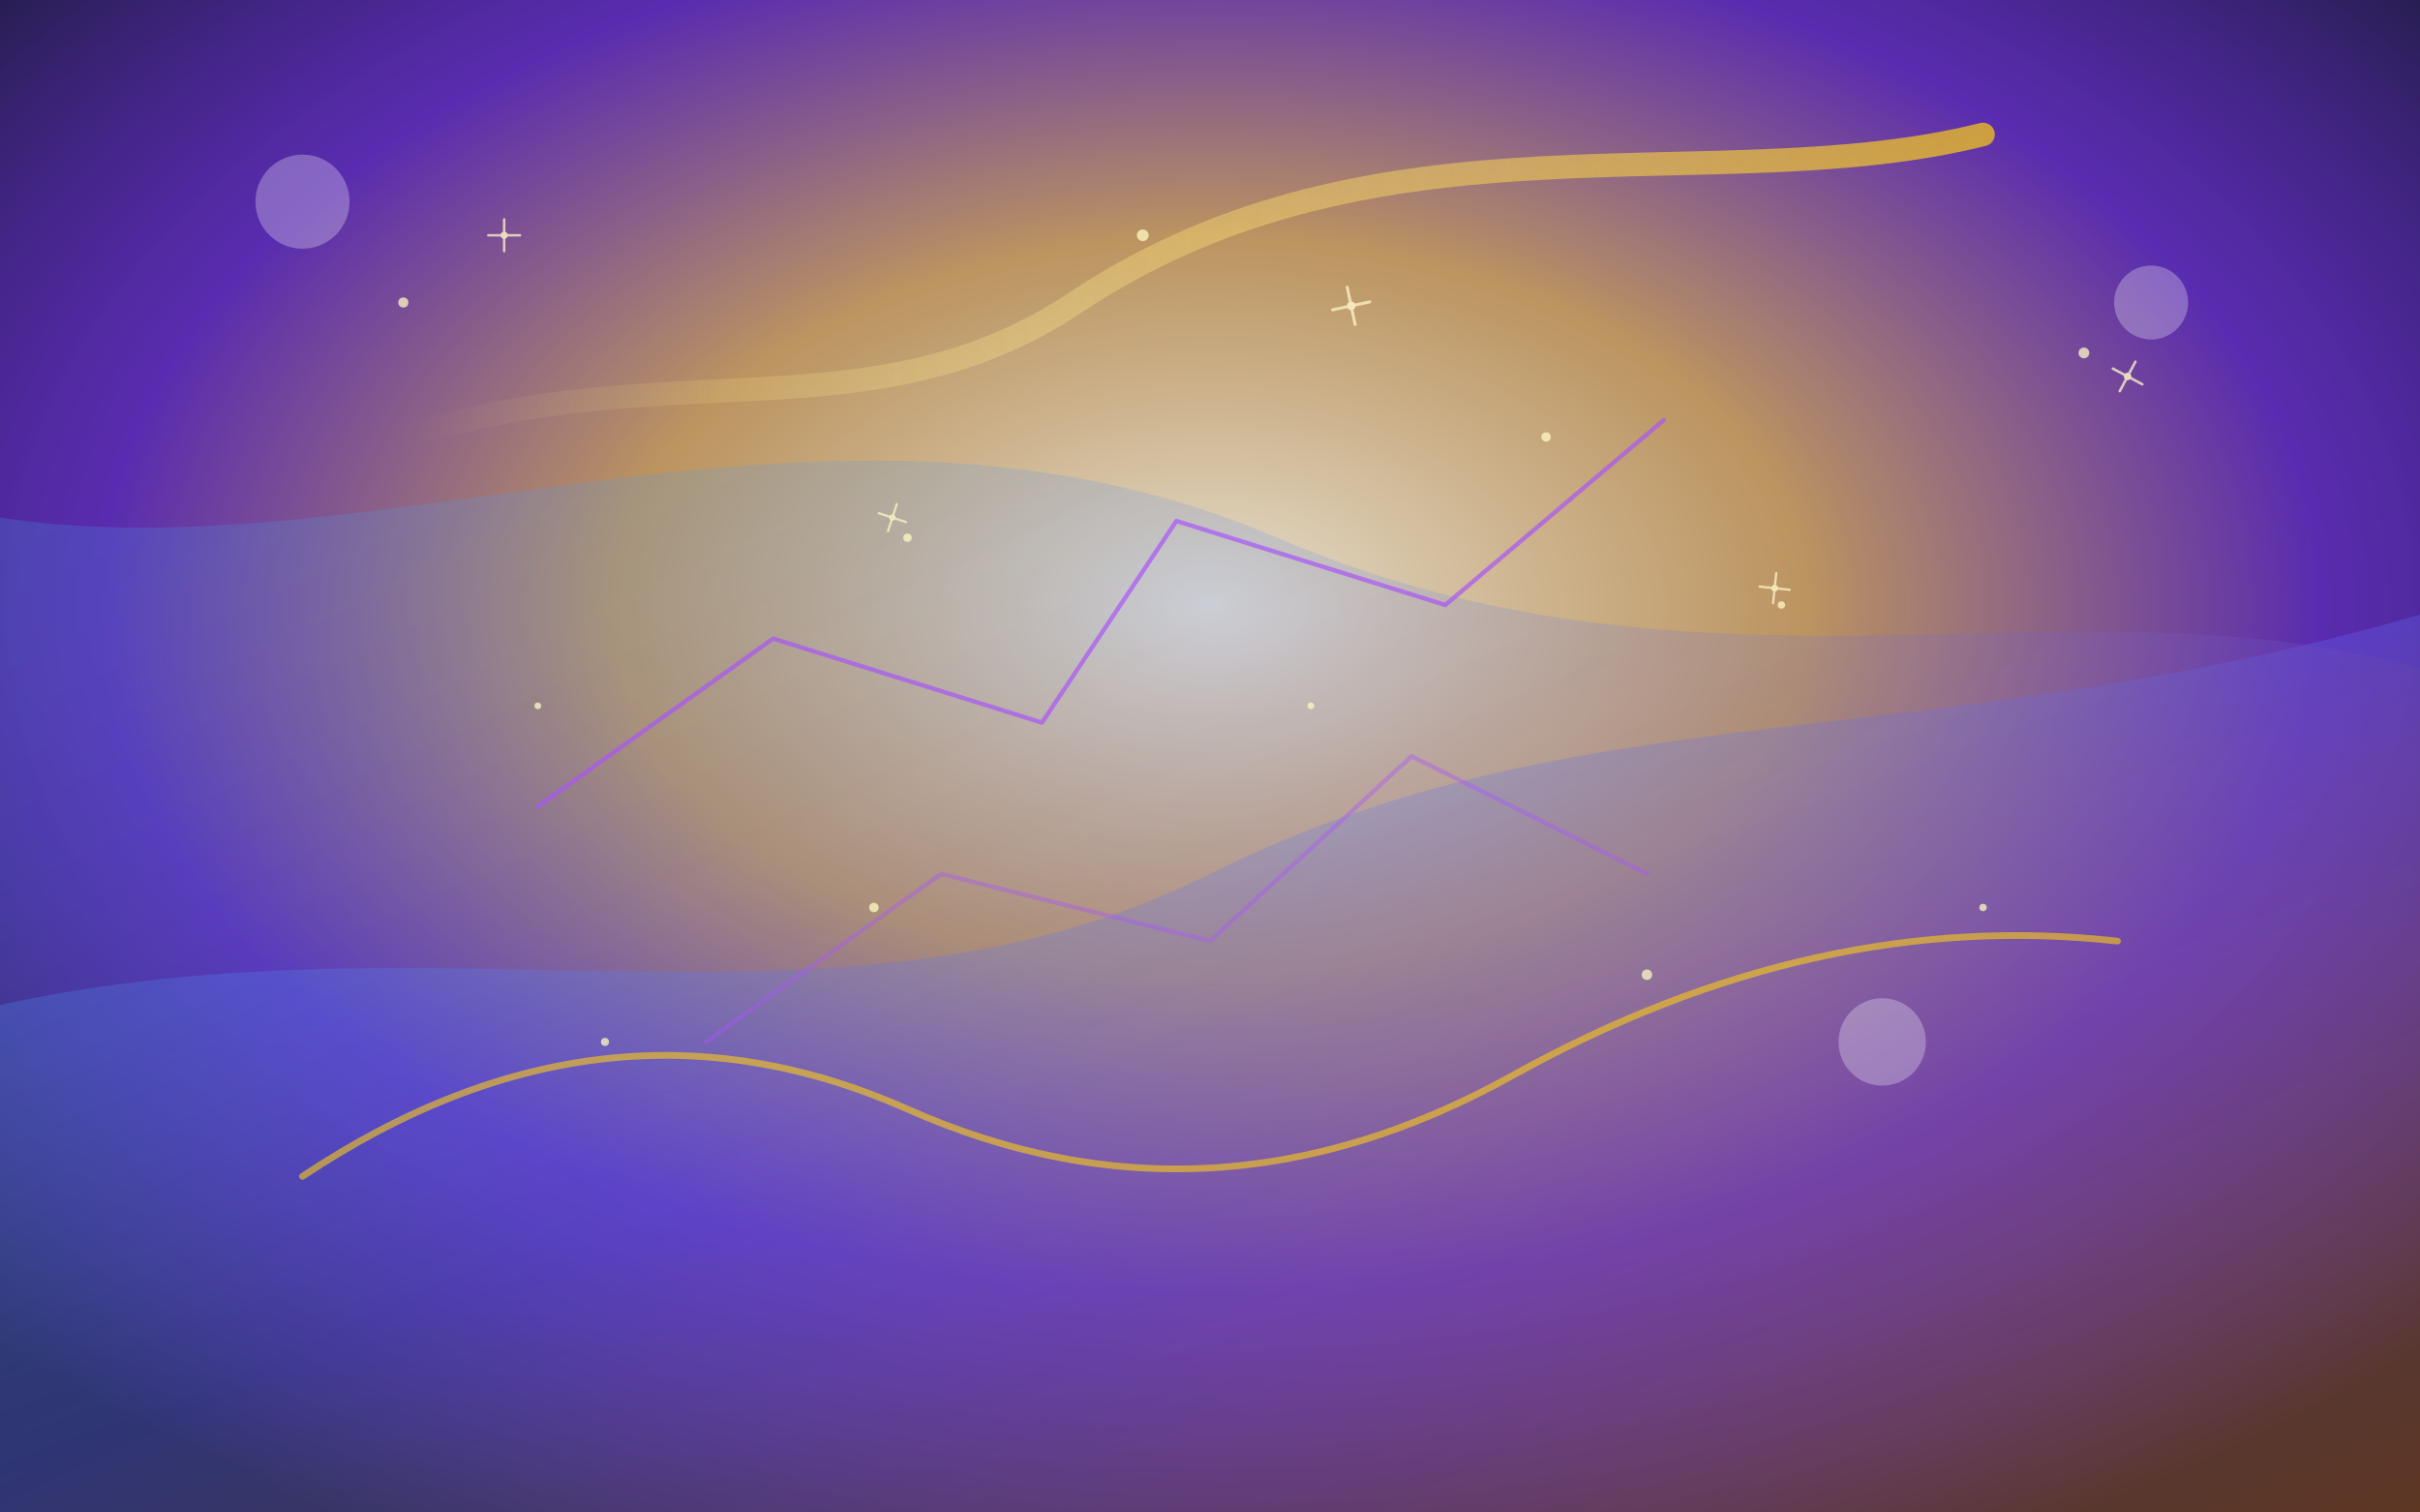 <?xml version="1.0" encoding="UTF-8"?>
<svg xmlns="http://www.w3.org/2000/svg" viewBox="0 0 1440 900" role="img" aria-labelledby="title desc">
  <title id="title">Main story constellation artwork</title>
  <desc id="desc">A cosmic night sky with radiating light, swirling clouds and shimmering constellations to represent the Palworld main story.</desc>
  <defs>
    <radialGradient id="nebula" cx="50%" cy="40%" r="70%">
      <stop offset="0%" stop-color="#fdf6e3" stop-opacity="0.95"/>
      <stop offset="35%" stop-color="#f6c177" stop-opacity="0.8"/>
      <stop offset="65%" stop-color="#7c3aed" stop-opacity="0.75"/>
      <stop offset="100%" stop-color="#111827" stop-opacity="1"/>
    </radialGradient>
    <linearGradient id="aurora" x1="0%" y1="0%" x2="100%" y2="100%">
      <stop offset="0%" stop-color="#38bdf8" stop-opacity="0.9"/>
      <stop offset="50%" stop-color="#6366f1" stop-opacity="0.75"/>
      <stop offset="100%" stop-color="#f97316" stop-opacity="0.65"/>
    </linearGradient>
    <linearGradient id="comet" x1="0%" y1="50%" x2="100%" y2="50%">
      <stop offset="0%" stop-color="#fde68a" stop-opacity="0"/>
      <stop offset="40%" stop-color="#fde68a" stop-opacity="0.45"/>
      <stop offset="100%" stop-color="#facc15" stop-opacity="0.95"/>
    </linearGradient>
    <g id="spark">
      <circle cx="0" cy="0" r="2" fill="#fef3c7"/>
      <path d="M0,-9 L0,9" stroke="#fef3c7" stroke-width="1.4" stroke-linecap="round" opacity="0.9"/>
      <path d="M-9,0 L9,0" stroke="#fef3c7" stroke-width="1.4" stroke-linecap="round" opacity="0.9"/>
    </g>
  </defs>
  <rect width="1440" height="900" fill="#020617"/>
  <rect width="1440" height="900" fill="url(#nebula)" opacity="0.95"/>
  <g opacity="0.45">
    <path d="M-80 620 C220 520 480 640 720 520 C960 400 1180 460 1520 340 L1520 900 L-80 900 Z" fill="url(#aurora)"/>
    <path d="M-40 300 C200 360 480 200 760 320 C1040 440 1280 320 1500 420 L1500 900 L-40 900 Z" fill="url(#aurora)" opacity="0.5"/>
  </g>
  <g opacity="0.75">
    <path d="M240 260 C400 210 520 260 640 180 C820 60 1020 120 1180 80" fill="none" stroke="url(#comet)" stroke-width="14" stroke-linecap="round"/>
  </g>
  <g fill="#fef9c3" opacity="0.75">
    <circle cx="240" cy="180" r="3"/>
    <circle cx="320" cy="420" r="2"/>
    <circle cx="540" cy="320" r="2.5"/>
    <circle cx="680" cy="140" r="3.5"/>
    <circle cx="780" cy="420" r="2"/>
    <circle cx="920" cy="260" r="2.8"/>
    <circle cx="1060" cy="360" r="2.2"/>
    <circle cx="1240" cy="210" r="3.2"/>
    <circle cx="360" cy="620" r="2.4"/>
    <circle cx="520" cy="540" r="2.8"/>
    <circle cx="980" cy="580" r="3.1"/>
    <circle cx="1180" cy="540" r="2.2"/>
  </g>
  <g opacity="0.85" transform="translate(300 140) scale(1.05)">
    <use href="#spark"/>
    <use href="#spark" transform="translate(220 160) scale(0.9) rotate(18)"/>
    <use href="#spark" transform="translate(480 40) scale(1.2) rotate(-12)"/>
    <use href="#spark" transform="translate(720 200) scale(0.95) rotate(6)"/>
    <use href="#spark" transform="translate(920 80) scale(1.05) rotate(28)"/>
  </g>
  <g fill="none" stroke="#a855f7" stroke-width="2.6" stroke-linecap="round" stroke-linejoin="round" opacity="0.7">
    <path d="M320 480 L460 380 L620 430 L700 310 L860 360 L990 250"/>
    <path d="M420 620 L560 520 L720 560 L840 450 L980 520" opacity="0.6"/>
  </g>
  <g fill="none" stroke="#facc15" stroke-width="4" stroke-linecap="round" opacity="0.6">
    <path d="M180 700 Q360 580 540 660 T900 640 T1260 560"/>
  </g>
  <g opacity="0.28" fill="#ffffff">
    <circle cx="180" cy="120" r="28"/>
    <circle cx="1280" cy="180" r="22"/>
    <circle cx="1120" cy="620" r="26"/>
  </g>
</svg>
